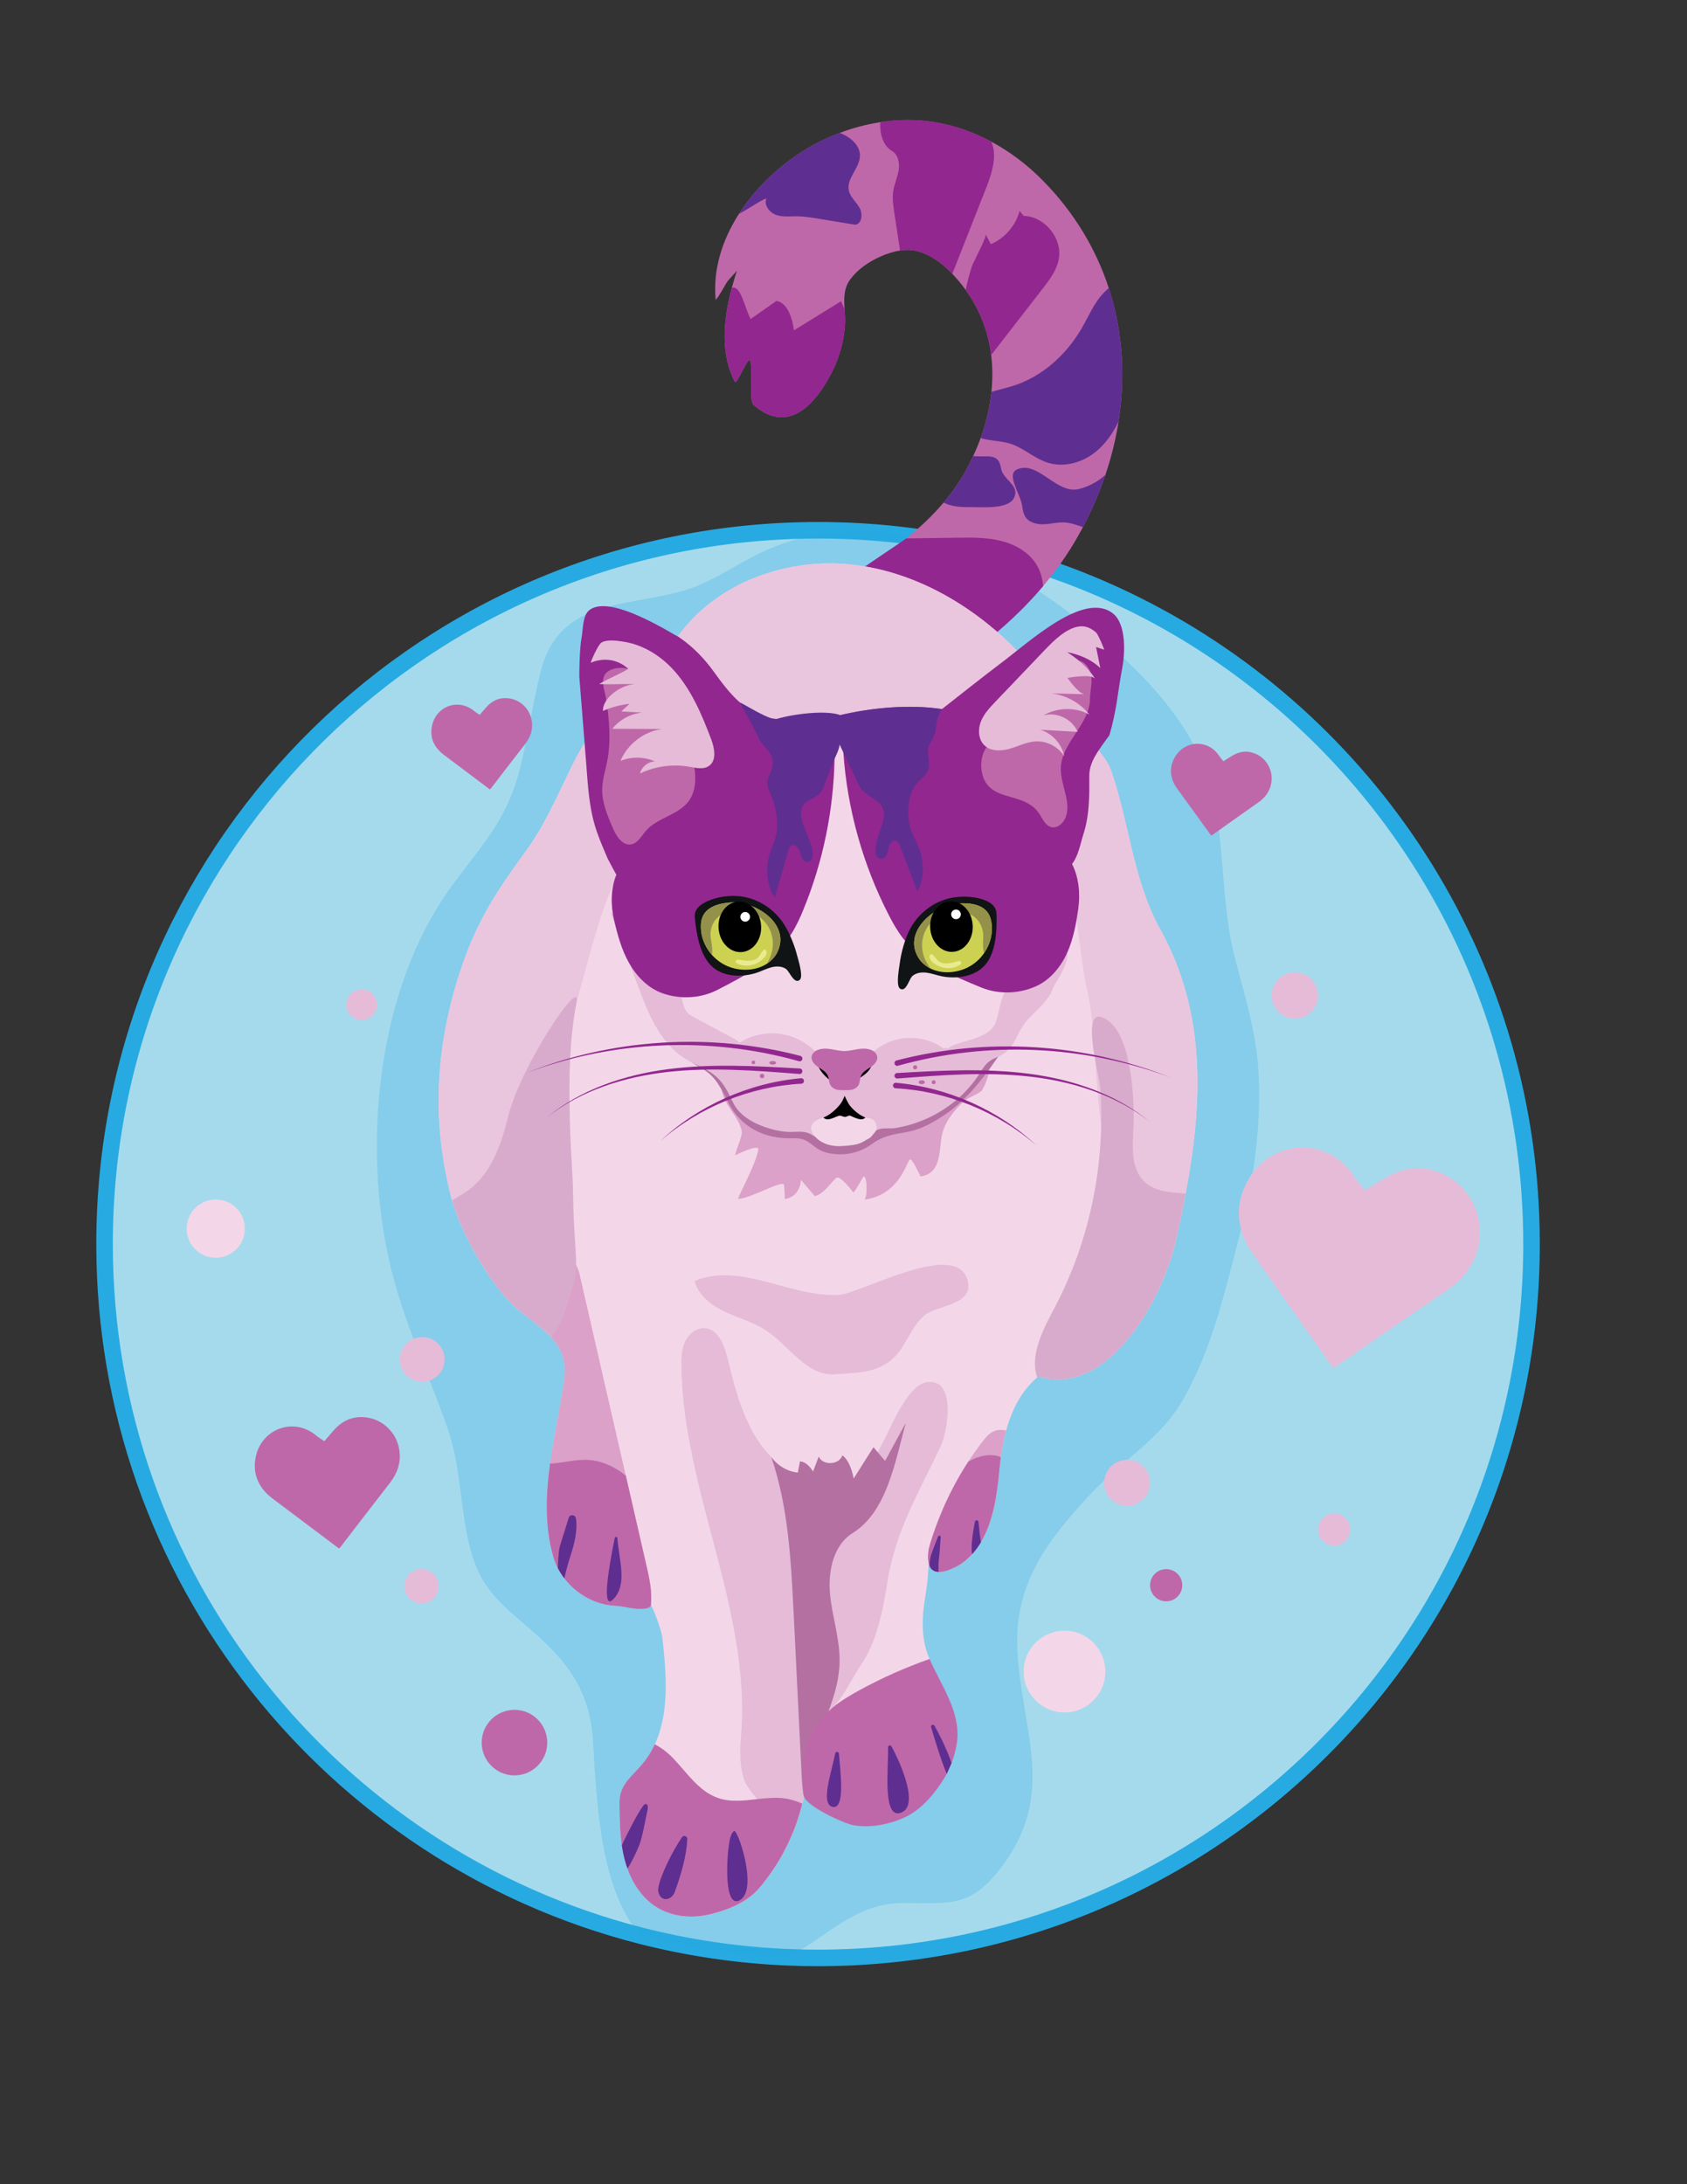 <?xml version='1.0' encoding='utf-8'?>
<svg xmlns="http://www.w3.org/2000/svg" version="1.1" id="Layer_1" x="0px" y="0px" viewBox="0 0 612 792" style="enable-background:new 0 0 612 792;"><rect x="0" y="0" width="612" height="792" fill="#333333" stroke="none"/> <style type="text/css"> .st0{fill:#A5DAED;stroke:#27AAE1;stroke-width:6;stroke-miterlimit:10;} .st1{opacity:0.25;fill:#27AAE1;} .st2{fill:#BF68A9;} .st3{fill:#92278F;} .st4{fill:#F3D7E8;} .st5{fill:#EAC5DE;} .st6{fill:#E5BBD8;} .st7{fill:#DBA1C9;} .st8{fill:none;} .st9{fill:#D8ABCC;} .st10{fill:#B370A1;} .st11{fill:#101415;} .st12{fill:#CDD152;} .st13{fill:#94914B;} .st14{fill:#FFFFFF;} .st15{fill:#EAEA8F;} .st16{fill:#5F2E91;} </style> <path class="st0" d="M555.6,451.11c0,142.95-115.88,258.84-258.83,258.84c-3.68,0-7.33-0.07-10.97-0.23 c-18.37-0.77-36.25-3.45-53.44-7.85C120.57,673.25,37.93,571.83,37.93,451.11c0-140.59,112.09-255,251.78-258.73 c2.34-0.07,4.69-0.1,7.05-0.1c17.13,0,33.87,1.66,50.07,4.84c14.02,2.75,27.63,6.62,40.74,11.54c9.97,3.74,19.64,8.07,28.99,12.96 C499.2,264.83,555.6,351.39,555.6,451.11z"/> <path class="st1" d="M448.12,347.87c-5.29-20.11-3.53-40.49-8.4-60.58c-6.56-27.08-30.06-48.39-51.41-64.8 c-32.19-24.73-74.95-40.67-113.79-21.36c-8.67,4.31-16.69,10.12-25.97,12.87c-21.46,6.36-45.84,2.79-52.52,29.92 c-2.71,11.01-4.31,21.77-6.92,32.83c-4.83,20.45-13.53,28.51-25.4,44.78c-27.11,37.15-32.48,94.29-21.98,137.94 c4.87,20.24,13.89,39.01,20.69,58.59c4.91,14.14,4.41,29.37,8.23,43.74c3.84,14.46,11.05,19.73,22.07,29.28 c12.96,11.22,21.25,21.74,22.38,40.1c1.47,23.98,2.75,53.97,17.25,70.67c17.19,4.4,35.07,7.08,53.44,7.85 c13.83-6.99,24.25-19.71,41.96-19.67c17.54,0.03,24.89,1.88,36.68-14.57c18.75-26.13,5.98-48.85,4.63-77.43 c-1.12-23.77,10.95-39.55,26.63-56.38c11.56-12.4,25.58-19.81,34.04-35.09c10.31-18.61,14.84-38.97,20.15-59.38 c4.99-19.2,7.97-40.29,6.56-60.18C455.5,373.64,451.53,360.81,448.12,347.87z"/> <g> <path class="st2" d="M405.8,152.75L405.8,152.75c-1.02,6.53-2.62,13.03-4.79,19.46c-2.16,6.41-4.89,12.74-8.16,18.94 c-0.55,1.03-1.1,2.06-1.68,3.08c-3.75,6.66-8.07,12.75-12.76,18.3c-8.72,10.34-18.7,18.85-28.56,25.87 c-9.38,6.69-18.66,12.02-26.63,16.29c-3.22,1.73-6.66,2.63-10.09,2.77c-8.77,0.38-17.39-4.17-21.81-12.42 c-6.14-11.48-1.82-25.76,9.65-31.9c2.8-1.5,5.48-3,8.04-4.5c7.57-4.43,14.15-8.89,19.82-13.44c5.24-4.21,9.71-8.5,13.46-12.94 c3.06-3.6,5.63-7.3,7.79-11.13c1.06-1.9,2.05-3.81,2.95-5.73c1.02-2.17,1.92-4.35,2.71-6.53c2.03-5.58,3.35-11.2,3.92-16.74 c0.36-3.4,0.43-6.77,0.22-10.09c-0.07-1.1-0.18-2.2-0.31-3.29c-1.08-8.67-4.17-16.57-9.23-23.59c-1.46-2.03-3.08-3.99-4.87-5.86 c-0.21-0.22-0.42-0.44-0.64-0.67c-4.48-4.57-9.61-7.45-14.06-7.92c-1.31-0.13-2.74-0.09-4.26,0.15c-2.37,0.36-4.94,1.16-7.54,2.36 c-4,1.84-7.84,4.49-10.5,8.06c-2.48,3.34-2.32,7.13-2.07,10.97c0.11,1.73,0.24,3.47,0.15,5.18c-0.32,5.94-1.91,11.8-4.56,17.12 c-6.09,12.18-16.09,23.19-28.65,12.25c-1.8-1.58,0.04-14.25-1.35-16.19c-0.69-0.96-4.79,8.93-5.35,7.88 c-5.49-10.21-4.15-22.96-1.14-34.17c0.57-2.16,1.21-4.27,1.88-6.28c-0.14,0.42-2.94,3.2-3.39,3.88c-1.52,2.26-2.59,4.74-4.36,6.85 c-1.06-11.03,2.39-21.77,8.4-31.17c7.63-11.94,19.38-21.7,31.22-27.17c1.78-0.82,3.56-1.57,5.36-2.24 c4.89-1.84,9.84-3.14,14.77-3.89c5.51-0.85,10.97-1,16.29-0.45c8.18,0.86,16.3,3.43,23.95,7.53c6.77,3.62,13.15,8.42,18.87,14.26 c11.03,11.25,19.05,24.4,23.74,38.81v0.01c2.56,7.84,4.14,16.06,4.69,24.55C407.42,136.87,407.04,144.82,405.8,152.75z"/> </g> <path class="st3" d="M378.41,212.53c-8.72,10.34-18.7,18.85-28.56,25.87c-6.66,0.61-13.42-0.01-20.1-0.73 c-5-0.54-10.23-1.21-14.33-4.11c-5.76-4.07-7.99-11.79-7.34-18.8c0.16-1.73,0.44-3.88,0.94-6.11l19.82-13.44 c0.37,0.01,0.73,0.01,1.08,0.01c5.81-0.07,11.62-0.15,17.43-0.24c5.07-0.07,10.2-0.13,15.14,1c4.95,1.12,9.77,3.57,12.78,7.65 C377.19,206.21,378.2,209.32,378.41,212.53z"/> <path class="st4" d="M430.12,432.83c-1.12,5.98-2.41,11.98-3.78,18c-0.18,0.77-0.38,1.58-0.61,2.4 c-5.4,19.88-24.38,53.45-49.12,45.91c-0.12,0.1-0.23,0.2-0.34,0.31c-5.82,5.02-9.23,11.84-11.26,19.25c-1.27,4.63-2,9.49-2.44,14.29 c-0.83,8.97-2.24,18.72-6.71,26.22c-0.92,1.55-1.97,3-3.19,4.34c-1.17,1.31-2.51,2.5-4.01,3.55c-3.37,2.35-8.13-7.39-11.07-4.54 c-0.57,0.55-0.5,2.15-0.57,2.87c-0.18,1.8-0.26,3.62-0.36,5.42c-0.3,5.24-1.61,10.37-1.88,15.59c-0.26,5.15,0.33,10.36,2.44,15.11 c0.03,0.07-0.23,0.32-0.2,0.4c-0.46,0.38-0.44,0.8-0.44,1.58c0.01,2.55,0.4,4.87,2.03,6.9c0.71,0.88,2.11,0.85,3,0.26 c0.01,0.03,0.03,0.06,0.04,0.09c3.49,7.32,6.42,14.83,4.9,22.59c-0.38,1.9-0.93,3.8-1.64,5.69c-0.49,1.33-1.07,2.63-1.72,3.9 c-4.09,8.04-10.99,14.99-19.16,17.36c-10.74,3.12-23.03,0.01-31.08-7.73c-0.3-0.28-0.57-0.56-0.84-0.84 c-0.15-0.15-0.3-0.31-0.44-0.46c-0.11,0.58-0.24,1.16-0.38,1.74l0.01,0.05c-0.08,0.31-0.16,0.63-0.24,0.94 c-0.05,0.2-0.1,0.4-0.15,0.61c-0.53,2.08-1.14,4.12-1.84,6.15c-0.01,0.03-0.02,0.05-0.03,0.07c-0.48,1.37-0.99,2.72-1.55,4.05 c-2.93,7.07-6.94,13.69-11.87,19.55c-4.4,5.22-11.24,8.02-17.87,9.66c-6.62,1.64-13.97,0.99-19.73-2.67 c-4.96-3.16-8.37-8.29-10.37-13.86c-0.36-1.01-0.68-2.03-0.96-3.04c-0.47-1.79-0.83-3.61-1.1-5.44c-0.73-5.02-0.79-10.16-0.84-15.26 c-0.05-6.34,3.7-9.01,7.52-13.32c0.76-0.85,1.51-1.77,2.24-2.79c1.2-1.67,2.2-3.42,3.05-5.24c5.35-11.53,4.17-25.63,2.73-38.58 c-0.36-3.19-3.68-11.53-4.15-11.82c-3.47-2.18-8.66,0.39-12.95,0.18c-7.2-0.36-14.03-4.22-18.41-9.92c-0.92-1.18-1.72-2.44-2.4-3.76 c-0.66-1.29-1.21-2.65-1.62-4.05c-5.98-20.62,0.79-42.78,3.92-64.03c1.04-7.02-1.14-11.67-4.65-15.48c-0.05-0.07-0.11-0.14-0.18-0.2 c-3.87-4.14-9.27-7.33-13.72-11.58c-2.73-2.61-5.51-6.02-8.18-9.85c-6.08-8.73-11.49-19.64-13.94-28.09 c-0.13-0.48-0.26-0.95-0.38-1.41c-7.37-28.56-5.51-56.69,4.44-85c5.43-15.44,12.58-26.52,22.29-39.69 c7.14-9.68,11.66-20.28,16.89-31c4.88-10.02,11.22-19.17,18.01-27.97c1.46-1.89-0.42-4.3-2.18-4c-0.92-8.04-5.24-14.71-9.99-21.13 c0.44-0.65,0.95-1.23,1.58-1.71c2.41-1.82,5.76-1.65,8.72-1.12c7.39,1.33,15.79,5,21.78,9.51c0.24-0.35,0.48-0.69,0.74-1.04 c13.53-18.84,38.14-28.17,61.3-26.18c23.59,2.02,45.43,14.58,61.93,31.56c0.35,0.05,0.69,0.07,1.04,0.08 c5.8,0.08,11.7-6.03,16.3-9.65c1.77-1.39,3.89-2.66,6.09-3.49c3.84-1.47,7.92-1.64,10.73,1.14c3.53,3.49,2.62,9.28,1.7,14.16 c-0.2,1.06-0.39,2.12-0.57,3.18c-0.96,5.83-1.57,11.71-1.81,17.62c-1.39,1.64-2.67,3.38-3.57,5.29c-0.2,0.11-0.38,0.24-0.55,0.38 c-0.2-0.26-0.4-0.53-0.6-0.78c-1.84-2.38-5.82,0.15-3.96,2.55c3.29,4.25,7.52,8.09,9.26,13.15c6.54,19.04,7.94,39.69,17.72,57.28 C437.62,367.08,436.38,399.57,430.12,432.83z"/> <path class="st5" d="M430.12,432.83c-1.12,5.98-2.41,11.98-3.78,18c-0.18,0.77-0.38,1.58-0.61,2.4c-1.04-0.4-2.09-0.87-3.14-1.39 c-29.7-14.88-22.05-66.45-28.25-93.1c-4.92-21.15-4.51-77.25-35.79-88.5c-44.61-16.02-75.96-11.53-114.53,21.07 c-22.43,18.96-26.45,42.34-34.86,72.1c-8.33,29.49,1.32,80.17-26.95,97.58c-1.46,0.9-2.88,1.69-4.27,2.38 c-6.08-8.73-11.49-19.64-13.94-28.09c-0.13-0.48-0.26-0.95-0.38-1.41c-7.37-28.56-5.51-56.69,4.44-85 c5.43-15.44,12.58-26.52,22.29-39.69c7.14-9.68,11.66-20.28,16.89-31c4.88-10.02,11.22-19.17,18.01-27.97c1.46-1.89-0.42-4.3-2.18-4 c-0.92-8.04-5.24-14.71-9.99-21.13c0.44-0.65,0.95-1.23,1.58-1.71c2.41-1.82,5.76-1.65,8.72-1.12c7.39,1.33,15.79,5,21.78,9.51 c0.24-0.35,0.48-0.69,0.74-1.04c13.53-18.84,38.14-28.17,61.3-26.18c23.59,2.02,45.43,14.58,61.93,31.56 c0.35,0.05,0.69,0.07,1.04,0.08c5.8,0.08,11.7-6.03,16.3-9.65c1.77-1.39,3.89-2.66,6.09-3.49c4.11,6.03,7.9,12.34,11.86,18.49 c-0.96,5.83-1.57,11.71-1.81,17.62c-1.39,1.64-2.67,3.38-3.57,5.29c-0.2,0.11-0.38,0.24-0.55,0.38c-0.2-0.26-0.4-0.53-0.6-0.78 c-1.84-2.38-5.82,0.15-3.96,2.55c3.29,4.25,7.52,8.09,9.26,13.15c6.54,19.04,7.94,39.69,17.72,57.28 C437.62,367.08,436.38,399.57,430.12,432.83z"/> <path class="st6" d="M319.55,394c-3.97,2.27-7.84,5.31-12.41,5.43c-4.75,0.13-8.9-2.93-13.27-4.79c-5.37-2.28-11.47-2.8-17.15-1.43 c-3.05,0.73-6.25,2.26-7.43,5.17c-1.1,2.7-0.12,5.78,1.19,8.38c4.05,8.02,11.29,14.22,19.55,17.76c8.26,3.53,16.22-5.09,25.16-5.96 c8.75-0.85,7.26-1.86,13.52-8.04c5.13-5.07,22.28-9.37,16.61-15.94C339.26,387.56,326.37,390.1,319.55,394z"/> <path class="st7" d="M359.42,376.5c-0.04-0.38-0.1-0.74-0.15-1.1c-3.05,3.6-7.69,5.68-12.08,7.17c-0.09,0.03-0.17,0.04-0.25,0.06 c-0.37,0.88-0.81,1.72-1.33,2.51c-2.97,4.49-7.98,7.34-13.2,8.66c-5.23,1.32-10.69,1.26-16.07,0.92c-3.78-0.23-7.33-1.81-10.96-0.72 c-3.05,0.92-5.89,2.4-8.67,3.97c-0.36-1.84-2.84-2.17-4.74-2.15c-6.55,0.08-13.46-1.06-18.57-5.17c-0.29-0.24-0.58-0.49-0.86-0.75 c-4.27-0.01-8.1-0.7-11.59-2.21c0.51,3.2,0.33,6.56,1.41,9.63c1.6,4.57,5.58,7.87,6.7,12.66c0.44,1.88-2.18,7.04-2.36,8.93 c0,0,8.88-4.43,8.41-2.01c-1.12,5.86-7.65,17.34-7.34,17.83c4.59-0.15,16.4-7.14,16.64-5.08c0.2,1.71,0.26,3.41,0.3,5.12 c5.89-0.95,5.83-6.97,5.83-6.97l5.04,5.92c3.49-0.89,5.79-4.97,7.83-6.62c1.4-1.13,6.05,5.28,6.26,5.32 c1.21-1.65,2.21-3.46,3.24-5.28c1.5-2.64,1.99,6.09,0.77,7.82c12.23-1.58,15.15-13.12,16.27-14.43c0.88-1.04,3.76,5.8,4.06,6.05 c7.21-1.03,6.65-8.6,7.54-14.13c0.54-3.33,2.01-6.06,4.06-8.73c1.4-1.83,3.02-3.48,4.82-4.92c1.24-0.99,5.19-2.39,5.88-3.56 C359.33,390.1,360.13,382.65,359.42,376.5z M288.22,407.01c-3.27,0.13-6.72-0.56-9.91-1.24c-3-0.64-6.47-1.35-8.86-3.4 c-2.3-1.98,1.04-5.3,3.33-3.33c1.81,1.55,5.36,1.91,7.59,2.35c2.56,0.51,5.23,1.01,7.85,0.9 C291.26,402.17,291.24,406.88,288.22,407.01z M333.28,403.39c-5.8,2.75-11.92,3.77-18.3,2.95c-2.97-0.38-3-5.1,0-4.71 c5.52,0.71,10.86,0.09,15.92-2.31C333.63,398.03,336.02,402.1,333.28,403.39z"/> <path class="st7" d="M365,518.71c-0.86,3.15-1.47,6.4-1.91,9.67c-0.22,1.54-0.38,3.09-0.53,4.62c-0.83,8.97-2.23,18.72-6.71,26.22 c-0.92,1.55-1.97,3-3.19,4.34c-1.74,1.9-3.78,3.56-6.11,4.69c-1.95,0.95-4.67,2.1-6.93,1.6c-1-3.07-2.2-8.75-2.02-10.56 c0-0.01,0-0.01,0-0.01c0.01-0.12,0.03-0.22,0.05-0.31c2.65-8.53,6.27-16.75,10.81-24.44c0.46-0.77,0.92-1.53,1.39-2.29 c0.17-0.28,0.34-0.57,0.53-0.84c0.3-0.48,0.6-0.95,0.91-1.42c1.58-2.44,3.27-4.82,5.04-7.14c1.29-1.69,2.75-3.43,4.77-4.08 C362.36,518.36,363.68,518.43,365,518.71z"/> <path class="st2" d="M363.08,528.38c-0.22,1.54-0.38,3.09-0.53,4.62c-0.83,8.97-2.23,18.72-6.71,26.22c-0.92,1.55-1.97,3-3.19,4.34 c-1.74,1.9-3.78,3.56-6.11,4.69c-1.7,0.83-4,1.82-6.07,1.72c-0.3-0.01-0.59-0.05-0.87-0.11c-0.07-0.01-0.15-0.03-0.23-0.05 c-1.06-0.29-1.74-1.02-2.16-1.98c-0.96-2.19-0.53-5.55,0.01-7.34c0.11-0.4,0.24-0.79,0.36-1.18c0-0.01,0-0.01,0-0.01 c1.09-3.51,2.36-6.95,3.76-10.36c2.03-4.95,4.41-9.77,7.11-14.39c0.46-0.77,0.92-1.53,1.39-2.29c0.17-0.28,0.34-0.57,0.53-0.84 c0.3-0.48,0.6-0.95,0.91-1.42c0.03-0.03,0.07-0.05,0.11-0.07c3.14-1.88,8.01-3.16,11.55-1.6C363,528.33,363.04,528.35,363.08,528.38 z"/> <path class="st7" d="M236.12,582.09c-0.07,0.63-1.12,1.05-1.72,1.14c-3.31-1.29-7.5-0.77-11.23-0.96 c-7.2-0.36-14.03-4.22-18.41-9.92c-0.92-1.18-1.72-2.44-2.4-3.76c-0.66-1.29-1.2-2.65-1.62-4.05c-3.18-10.98-2.75-22.4-1.18-33.88 c1.38-10.08,3.64-20.21,5.1-30.15c1.04-7.02-1.14-11.67-4.65-15.48c0.02-0.17,0.03-0.33,0.05-0.49c0.77-8.33,1.15-16.66,2.13-23.74 c0.24-1.73,0.67-3.73,2.26-4.46c1.12-0.52,2.16-0.21,3.05,0.54c1.33,1.13,2.32,3.26,2.74,5.08c5.59,24.38,11.2,48.76,16.79,73.14 c2.45,10.66,4.89,21.32,7.34,31.98C235.52,571.99,236.66,577.04,236.12,582.09z"/> <path class="st2" d="M236.12,582.09c-0.07,0.63-1.12,1.05-1.72,1.14c-4.42,0.64-6.93-0.75-11.23-0.96 c-7.2-0.36-14.03-4.22-18.41-9.92c-0.92-1.18-1.72-2.44-2.4-3.76c-0.66-1.29-1.2-2.65-1.62-4.05c-3.18-10.98-2.75-22.4-1.18-33.88 c0.69-0.01,1.38-0.03,2.06-0.11c5.88-0.67,10.83-2.19,16.74-0.26c3.17,1.04,6.09,2.69,8.67,4.79c2.45,10.66,4.89,21.32,7.34,31.98 C235.52,571.99,236.66,577.04,236.12,582.09z"/> <path class="st8" d="M277.07,521.29c1.02,2.33,1.93,4.69,2.75,7.09C278.26,526.32,277.25,523.87,277.07,521.29z"/> <path class="st9" d="M430.12,432.83c-1.12,5.98-2.41,11.98-3.79,18.01c-4.44,19.42-23.95,56.16-49.73,48.31 c-0.12,0.1-0.23,0.19-0.34,0.3c-2.82-8.17,2.18-17.42,6.36-25.36c12.75-24.19,18.38-51.97,16.57-79.23 c-0.34-5.09-8.34-32.97,2.9-24.69c8.41,6.19,9.5,28.61,9.12,37.85c-0.3,7.17-1.25,15.47,3.93,20.43 C419.01,432.17,424.59,432.33,430.12,432.83z"/> <path class="st9" d="M209.16,363.42c-2.91,15.26-2.8,31.01-2.32,46.47c0.24,7.78,0.95,15.53,1.06,23.31 c0.08,5.61,0.34,11.22,0.7,16.82c0.33,5.13,0.79,10.22-0.44,15.28c-0.77,3.18-1.85,6.27-2.83,9.38c-1.11,3.52-2.91,6.93-5.26,9.84 c-0.08,0.1-0.15,0.2-0.23,0.29c-3.87-4.14-9.27-7.33-13.72-11.58c-8.94-8.54-18.6-25.79-22.11-37.94c1.95-1.26,4.02-2.36,5.9-3.73 c8.4-6.11,12-16.75,14.48-26.84C188.85,386.57,211.07,353.42,209.16,363.42z"/> <path class="st6" d="M291.66,646.57c10.82-25.94-6.93-57.6-1.46-85.17c1.31-6.57,3.88-12.97,3.85-19.66 c-0.01-1.96-0.67-3.8-1.77-5.46c-0.46,0.25-1.03,0.33-1.69,0.13c-2.42-0.76-4.74-1.74-6.79-3.24c-1.47-1.07-2.17-2.64-3.28-4.02 c-1.05-1.31-2.31-2.45-3.37-3.79c-2.36-2.98-4.27-6.29-5.88-9.72c-3.23-6.91-5.2-14.33-6.98-21.73c-1.26-5.26-3.29-11.99-8.69-12.3 c-3.04-0.18-5.8,2.12-7.08,4.89c-1.28,2.77-1.37,5.92-1.33,8.97c0.63,45.22,25.2,88.28,21.67,133.36c-0.43,5.49-0.7,11.75,1.24,16.9 c1.37,3.64,10.37,14.01,17.36,19.17c0.56-1.33,1.07-2.69,1.55-4.05c0.01-0.03,0.02-0.05,0.03-0.07c0.7-2.03,1.31-4.07,1.84-6.15 c0.05-0.21,0.11-0.41,0.15-0.61c0.08-0.3,0.16-0.63,0.24-0.94l-0.01-0.05c0.13-0.58,0.26-1.16,0.38-1.74 C291.8,651.43,291.24,647.56,291.66,646.57z"/> <path class="st6" d="M322,573.23c-1.78,11.03-3.8,22.14-10.21,31.29c-1.74,2.49-9.07,17.03-11.81,15.15 c-1.81-1.24,0.75-16.43,0.27-18.57c-6.76-30.2,7.77-54.4,20.59-79.14c2.58-4.98,8.61-19.93,15.45-20.82 c10.88-1.42,7.43,18.02,5,23.21C333.54,540.84,324.97,554.79,322,573.23z"/> <path class="st10" d="M356.89,383.94c-1.96,1.95-3.47,4.31-5.08,6.56c-5.04,7.04-11.04,11.84-19.41,14.24 c-5.37,1.53-11.05,1.5-16.53,2.6c-10.77,2.17-21.91,1.13-32.8-0.32c-4.7-0.62-9.69-1.45-13.2-4.64c-2.93-2.66-4.35-6.54-6.27-9.99 c-3.81-6.82-9.97-12.3-17.18-15.3c-0.35,5.55,3.82,7.81,8.03,10.22c5.36,3.07,7.08,7.32,9.81,12.61 c4.58,8.85,13.06,13.02,22.69,12.81c1.44-0.03,2.91-0.04,4.29,0.39c2.33,0.74,3.87,2.6,5.94,3.76c1.83,1.02,3.97,1.46,6.06,1.62 c4.69,0.37,9.31-0.93,13.09-3.7c3.93-2.88,7.65-3.47,12.39-4.28c5.25-0.89,9.75-3.43,14.13-6.38c8.91-5.99,15.2-15.06,21.29-23.91 C361.37,380.43,358.86,381.98,356.89,383.94z"/> <path class="st6" d="M267.68,378.49c4.38-2.98,9.86-4.3,15.12-3.64s10.24,3.3,13.75,7.27c1.89,2.14,5.77,1.26,8.57,1.85 c2.23,0.46,4.57,0.81,6.77,0.2c2.78-0.77,4.9-2.94,7.29-4.55c6.77-4.55,16.39-4.36,22.97,0.47c2.45-0.44,4.49,1.17,5.66,3.37 c1.17,2.2,1.1,4.9,0.25,7.24c-0.85,2.34-2.4,4.35-4.12,6.16c-2.76,2.9-6.05,5.39-9.84,6.66c-6.52,2.19-13.71,0.6-20.49,1.76 c-2.95,0.5-5.8,1.53-8.77,1.99c-5.33,0.83-10.75-0.18-16.04-1.19c-5.59-1.07-11.25-2.15-16.42-4.54c-2.96,0.3-5.71-1.68-7.38-4.14 c-1.67-2.46-2.25-5.51-2.31-8.48c-0.04-1.93,0.13-3.89,0.86-5.68C264.26,381.45,266.09,379.57,267.68,378.49z"/> <path class="st6" d="M379.79,349.12c-1.63-0.33-3.23,0.54-4.66,1.39c-4.17,2.45-8.56,5.13-10.75,9.45 c-1.74,3.42-1.85,7.46-3.3,11.02c-2.68,6.58-15.35,6.41-17.29,9.46c-1.86,2.92,2.34,6.51,1.64,9.92c-0.4,1.9-1.15,3.72-2.22,5.33 c-2.97,4.49-7.98,7.34-13.2,8.66c-5.23,1.32-10.69,1.26-16.07,0.92c-2.04-0.13-4.05-1.58-5.99-1.73c-1.65-0.13-3.23,1.03-4.98,1.01 c-5.2-0.08-11.51,1.79-13.41,1.81c-6.55,0.08-13.46-1.06-18.57-5.17c-5.1-4.11-7.68-11.85-4.37-17.51c0.3-0.52,0.65-1.07,0.97-1.63 c0.78-1.37,1.34-2.81,0.52-4.04c-0.4-0.6-1.06-0.96-1.69-1.3c-5.21-2.8-10.42-5.59-15.62-8.39c-3.66-1.96-3.71-7.97-3.5-12.11 c0.2-4.15,0.83-8.63-1.37-12.16c-1.77-2.85-5-4.39-8.05-5.79c-2.48-1.13-4.96-2.27-7.45-3.4c-2.89-1.32-7.07-1.77-9.01-4.31 c3.32,8.95,6.65,17.9,9.97,26.85c3.73,10.06,8.04,20.84,17.17,26.49c2.37,1.46,5.01,2.53,7.45,3.88c1.41,0.77,2.76,1.65,3.95,2.73 c2.72,2.49,4.37,5.91,5.95,9.24c2.47,5.21,8.42,8.13,13.7,9.61c2.62,0.74,5.34,1.19,8.06,1.09c1.57-0.06,3.14-0.2,4.69,0.16 c2.05,0.48,3.85,2.17,5.9,2.9c2.42,0.85,4.99,1.25,7.55,1.16c2.5-0.1,4.98-0.67,7.28-1.66c2.1-0.9,3.93-3.09,6.06-3.61 c1.78-0.43,3.67-0.06,5.47-0.33c4.06-0.63,8.03-1.83,11.77-3.53c7.31-3.32,13.77-8.58,18.31-15.23c1.42-2.08,2.62-4.62,4.88-5.91 c1.14-0.65,2.38-1.1,3.54-1.71c4.36-2.29,5.51-6.89,8-10.74c2.85-4.39,8.82-8.01,10.69-13.19c0.98-2.71,5.44-7.68,5.44-13.22 C385.26,346.43,382.26,349.63,379.79,349.12z"/> <path class="st3" d="M407.13,242.19c-1.75,9.25-1.98,15.22-4.63,24.26c-0.12,0.42-0.49,0.73-0.74,1.09 c-2.92,4.14-6.62,8.59-6.59,13.67c0.05,7.12,0.08,14.38-2.1,21.16c-1.18,3.65-1.82,7.88-4.16,10.93c2.47,4.79,3.02,10.77,2.27,16.11 c-0.78,5.53-1.78,11.09-4.09,16.17s-6.08,9.69-11.17,12c-6.16,2.8-13.58,3.08-19.85,0.53c-10.5-4.28-21.49-8.92-28.47-17.87 c-2.06-2.64-3.7-5.58-5.24-8.57c-9.37-18.21-14.99-38.36-16.41-58.8c-0.11-1.5-0.18-3.01-0.24-4.52c-0.05-1.4-0.29-2.39-0.28-3.28 c-0.94-0.05-1.87-0.02-2.81,0.09l0,0.05c0.16,3.32,0.2,6.64,0.13,9.97c-0.36,18.67-4.18,37.28-11.26,54.56 c-1.27,3.1-2.65,6.17-4.48,8.98c-6.18,9.51-16.73,15.09-26.83,20.26c-6.03,3.09-13.44,3.44-19.82,1.19 c-5.26-1.86-9.42-6.12-12.16-10.99c-2.74-4.86-4.22-10.32-5.47-15.76c-1.2-5.26-1.18-11.27,0.87-16.25 c-0.03,0.06-2.99-5.46-3.19-5.92c-1.32-3.14-2.69-6.25-3.82-9.47c-2.95-8.4-3.29-16.81-3.98-25.58 c-0.81-10.24-1.62-20.49-2.44-30.73c-0.05-0.72,0.04-10.18,0.82-14.33c0.54-2.87,0.36-7.61,2.49-9.61 c7.44-7.02,32.15,9.56,32.41,9.21c0.49,0.35,0.99,0.7,1.48,1.05c4.42,3.16,8.26,7.2,11.45,11.6c2.92,4.02,5.87,8.07,9.61,11.34 c1.93,1.68,4.09,3.15,6.42,4.22c2.19,1,4.52,1.64,6.93,1.74c5.04,0.23,17.9-3.38,22.96-1.36c11.58-2.72,25.23-3.99,36.96-2.19 c0.08-0.12,17.51-13.78,21.28-16.58c10.17-7.54,30.14-26.37,40.71-18.16C408.78,226.34,408.05,237.31,407.13,242.19z"/> <path class="st11" d="M326.27,358.26c-1.18-1.52-0.11-7.12,0.09-8.64c0.47-3.62,1.4-7.18,2.76-10.57 c2.81-6.95,9.01-12.24,16.43-13.56c3.96-0.7,8.98-0.43,12.63,1.34c1.78,0.87,3.24,2.23,3.31,4.32c0.2,5.77-0.05,13.82-3.91,18.51 c-3.69,4.48-10.51,5.41-15.89,4.35c-1.84-0.36-3.61-1.05-5.46-1.3c-1.85-0.26-3.91-0.01-5.29,1.25c-1.14,1.04-2.23,5.95-4.41,4.54 C326.43,358.43,326.35,358.35,326.27,358.26z"/> <path class="st12" d="M357.01,345.59c-1.33,1.94-3.09,3.58-5.16,4.78c-4.21,2.43-9.88,2.99-14.28,0.83 c-1.21-0.6-2.32-1.41-3.28-2.44c-0.33-0.36-0.64-0.75-0.91-1.15c-6.33-9.67,5.72-19.83,15.2-20.08c5.03-0.13,9.99,1.08,11,6.42 C360.37,338.06,359.32,342.25,357.01,345.59z"/> <path class="st13" d="M357.01,345.59c-0.11-0.33-0.2-0.73-0.27-1.19c-0.25-1.62-0.06-3.27-0.05-4.91c0.01-4.06-2.29-7.36-6.26-8.53 c-6.19-1.82-13.17,1.76-15.28,7.83c-1.01,2.89-0.83,6.1,0.35,8.91c0.33,0.77,1.11,2.2,2.07,3.5c-1.21-0.6-2.32-1.41-3.28-2.44 c-0.33-0.36-0.64-0.75-0.91-1.15c-6.33-9.67,5.72-19.83,15.2-20.08c5.03-0.13,9.99,1.08,11,6.42 C360.37,338.06,359.32,342.25,357.01,345.59z"/> <ellipse transform="matrix(0.999 -0.043 0.043 0.999 -14.193 15.231)" cx="345.25" cy="335.94" rx="7.73" ry="9.17"/> <circle class="st14" cx="346.81" cy="331.55" r="1.75"/> <path class="st15" d="M341.34,350.63c2.19,0.75,4.69,0.51,6.7-0.65c0.42-0.24,0.87-0.69,0.68-1.13c-0.2-0.45-0.83-0.41-1.31-0.29 c-1.17,0.3-2.33,0.67-3.53,0.77c-1.2,0.1-2.48-0.09-3.44-0.82c-0.77-0.58-2.8-4.09-3.22-1.74 C336.91,348.54,340.04,350.19,341.34,350.63z"/> <path class="st11" d="M290.33,355.06c0.99-1.65-0.77-7.08-1.15-8.56c-0.91-3.54-2.26-6.96-4.04-10.15 c-3.63-6.55-10.44-11.05-17.96-11.45c-4.02-0.21-8.96,0.67-12.37,2.87c-1.66,1.08-2.94,2.61-2.76,4.69 c0.51,5.75,1.74,13.71,6.15,17.9c4.21,3.99,11.09,4.08,16.3,2.37c1.78-0.58,3.45-1.48,5.26-1.96c1.81-0.48,3.88-0.49,5.4,0.59 c1.25,0.89,2.94,5.63,4.93,3.97C290.19,355.25,290.26,355.16,290.33,355.06z"/> <path class="st12" d="M258.27,346.25c1.56,1.76,3.5,3.18,5.7,4.11c4.48,1.89,10.18,1.76,14.28-0.93c1.12-0.74,2.13-1.68,2.96-2.82 c0.29-0.4,0.54-0.82,0.76-1.26c5.1-10.37-8.1-18.98-17.55-18.07c-5.01,0.49-9.78,2.3-10.13,7.72 C254.02,339.18,255.57,343.21,258.27,346.25z"/> <path class="st13" d="M258.27,346.25c0.07-0.34,0.11-0.74,0.13-1.21c0.05-1.64-0.34-3.26-0.55-4.88c-0.51-4.03,1.37-7.59,5.17-9.23 c5.92-2.56,13.29,0.13,16.12,5.9c1.35,2.74,1.57,5.95,0.74,8.88c-0.23,0.8-0.84,2.32-1.63,3.72c1.12-0.74,2.13-1.68,2.96-2.82 c0.29-0.4,0.54-0.82,0.76-1.26c5.1-10.37-8.1-18.98-17.55-18.07c-5.01,0.49-9.78,2.3-10.13,7.72 C254.02,339.18,255.57,343.21,258.27,346.25z"/> <ellipse transform="matrix(0.997 -0.079 0.079 0.997 -25.808 22.36)" cx="268.46" cy="335.94" rx="7.73" ry="9.17"/> <circle class="st14" cx="270.34" cy="332.45" r="1.75"/> <path class="st15" d="M274.44,349.34c-2.08,1.01-4.6,1.08-6.73,0.18c-0.45-0.19-0.95-0.58-0.81-1.04c0.14-0.47,0.78-0.51,1.26-0.45 c1.2,0.15,2.39,0.38,3.6,0.34s2.45-0.39,3.32-1.23c0.69-0.67,2.28-4.4,2.98-2.12C278.58,346.72,275.67,348.74,274.44,349.34z"/> <path d="M303.8,393.46c2.45,0.58,4.91-0.59,6.95-1.86c2.45-1.53,5.3-3.18,5.67-6.37c0.08-0.71-5.32-3.83-5.97-4.17 c-0.65-0.34,3.45,4.71,2.71,4.64c-2.86-0.28-5.71-0.55-8.57-0.83c-1.77-0.17-5.5-1.81-6.99-0.81 C294.06,386.44,302.08,393.05,303.8,393.46z"/> <path class="st2" d="M220.23,276.27c-0.64,3.2-1.66,6.36-1.76,9.62c-0.15,5.01,1.87,9.8,3.86,14.4c1.26,2.92,3.44,6.38,6.58,5.88 c2.44-0.39,3.75-2.98,5.36-4.86c4.15-4.83,11.77-5.7,15.56-10.82c3.12-4.21,2.71-10.05,1.47-15.14 c-2.5-10.27-7.82-19.83-15.23-27.37c-2.32-2.36-4.95-4.58-8.14-5.46c-2.5-0.69-6.54-0.43-8.3,1.83c-1.82,2.35-0.26,5.92,0.18,8.65 C221.03,260.69,221.76,268.58,220.23,276.27z"/> <path class="st2" d="M362.28,287.53c4.92,2.15,11.43,2.21,14.93,7.81c1.13,1.81,2.12,4.08,4.19,4.58c2.02,0.49,4.03-1.11,4.93-2.99 c2.75-5.72-1.77-12.31-1.49-18.64c0.4-9.15,10.55-15.77,10.59-24.94c0.01-2.65,0.84-5.59,0.47-8.21s-2.16-5.23-4.77-5.68 c-2.68-0.46-5.18,1.42-7.01,3.43c-5.96,6.56-9,15.77-16.26,20.85c-3.21,2.24-7.15,3.6-9.58,6.67c-2.24,2.81-2.8,6.73-1.95,10.22 C357.28,284.47,359.53,286.33,362.28,287.53z"/> <path class="st6" d="M244.07,242.64c6.58,7.08,10.43,16.22,13.87,25.25c1.27,3.34,2.17,7.87-0.79,9.87c-2,1.35-4.65,0.69-7.03,0.27 c-6.04-1.07-12.42-0.21-17.95,2.45c0.6-2.41,2.9-4.29,5.38-4.41c-3.91-1.72-8.52-1.78-12.47-0.15c2.57-6.13,8.55-10.71,15.14-11.58 c-6.03-0.03-12.06-0.05-18.09-0.08c2.63-3.31,6.65-5.48,10.86-5.87c-2.53-0.13-5.07-0.27-7.6-0.4c0.99-0.93,1.98-1.86,2.97-2.79 c-3.31,0.38-6.57,1.25-9.62,2.59c-0.21-5.14,7.88-10.4,12.98-9.67c-3.8-0.23-10.53,0.15-14.33-0.08c2.72-1.75,7.83-3.77,10.54-5.51 c-6.48-5.81-13.6-2.19-13.6-2.19c-0.25,0.01,2.62-6.6,3.82-7.31c2.15-1.27,5.66-0.71,7.99-0.36 C233.03,233.69,239.38,237.59,244.07,242.64z"/> <path class="st6" d="M379.08,235.63c-5.96,6.24-11.92,12.49-17.89,18.73c-2.12,2.22-4.29,4.51-5.39,7.37 c-1.1,2.86-0.88,6.46,1.35,8.56c2.35,2.21,6.07,2.1,9.17,1.2s6.06-2.44,9.28-2.64c4.11-0.27,8.29,1.88,10.47,5.37 c-0.86-4.45-4.33-8.29-8.66-9.6c4.51,0.25,9.02,0.5,13.52,0.75c-1.93-4.62-7.56-7.34-12.38-5.97c5-2.94,11.54-3.06,16.64-0.3 c-3.35-4.21-8.41-7.03-13.76-7.67c3.95,0.1,7.91,0.19,11.86,0.29c-2.4-0.55-6.02-5.91-6.02-5.91s8.86-1.7,10.08,0.44 c-3.54-5.89-10.24-9.75-10.24-9.75s7.14,0.98,12.06,5.76c-0.52-2.54-1.04-5.08-1.55-7.63c0.96,0.31,1.92,0.62,2.89,0.93 c0.24,0.08-2.11-5.49-2.84-6.16c-1.57-1.44-3.61-2.48-5.76-2.29C387.02,227.51,382.24,232.31,379.08,235.63z"/> <path class="st16" d="M337.48,269.41c-1.63,2.35-0.39,5.35-0.44,7.94c-0.07,3.75-3.28,4.88-5.15,7.65 c-2.46,3.67-2.63,8.55-2.16,12.8c0.5,4.45,3.53,8.05,4.51,12.41c0.98,4.36,0.8,9.16-1.46,13.03c-2.17-5.68-4.33-11.36-6.5-17.04 c-0.14-0.37-0.29-0.76-0.58-1.03c-0.83-0.78-2.28-0.14-2.84,0.86c-0.56,0.99-0.59,2.2-0.92,3.29c-0.33,1.09-1.22,2.21-2.36,2.1 c-4.47-0.42,0.02-10.97,0.54-12.79c2.02-7.08-1.85-7.78-6.5-11.31c-1.25-0.95-1.96-2.42-2.63-3.83c-2.16-4.56-4.32-9.13-6.48-13.69 c0.45,0.96-1.87,5.49-2.2,6.39c-1.1,3.02-2.29,6.01-3.45,9.01c-0.24,0.62-0.48,1.24-0.84,1.79c-1.4,2.13-4.16,2.55-5.97,4.23 c-4.26,3.96,1.79,11.48,2.69,17.22c0.25,1.61,0.1,3.84-1.51,4.13c-1.12,0.2-2.1-0.83-2.53-1.89c-0.42-1.07-0.55-2.26-1.19-3.2 c-0.65-0.94-2.15-1.46-2.91-0.61c-0.26,0.29-0.38,0.69-0.49,1.07c-1.67,5.85-3.34,11.69-5.01,17.53c-2.58-3.66-3.18-8.42-2.57-12.85 c0.6-4.43,3.31-8.28,3.42-12.76c0.09-3.55-0.57-7.13-1.83-10.45c-1.23-3.24-2.65-4.85-1-8.36c1.06-2.24,1.77-4.58,0.72-6.97 c-1.14-2.58-3.94-4.25-4.84-6.96c-1.1-2.5-5.35-9.99-6.53-12.4c2.19,1,11.05,6.68,13.35,5.96c5.32-1.67,17.9-3.38,22.96-1.36 c11.58-2.72,25.23-3.99,36.96-2.19C338.41,262.07,340.88,264.52,337.48,269.41z"/> <path class="st16" d="M223.98,557.75c-0.04-0.57-0.85-0.63-0.96-0.07c-1.9,9.18-5.13,27.04-0.45,22.13 C227.73,574.39,224.54,565.72,223.98,557.75z"/> <path class="st16" d="M206.95,564.19c-0.88,2.73-1.66,5.42-2.19,8.15c-0.91-1.18-1.72-2.44-2.39-3.76c0.03-2.22,0.21-4.43,0.43-6.48 c0.17-1.54,2.22-7.39,3.49-11.7c0.41-1.39,2.44-1.26,2.65,0.17C209.59,554.98,208.37,559.83,206.95,564.19z"/> <path class="st16" d="M355.85,559.22c-0.92,1.55-1.97,3-3.2,4.34c-0.52-2.85,0.27-7.99,1.01-11.75c0.15-0.76,1.26-0.71,1.32,0.07 C355.17,553.96,355.44,556.54,355.85,559.22z"/> <path class="st10" d="M328.61,515.91c-3.88,14.08-6.85,32.26-19.26,39.96c-2.95,1.83-5.01,4.56-6.34,7.71 c-0.01,0.01-0.01,0.01-0.01,0.02c-1.04,2.44-1.65,5.13-1.9,7.87l0,0.02c-0.21,2.19-0.19,4.42,0.01,6.56 c0.8,8.28,3.64,16.35,3.47,24.67c-0.03,1.6-0.18,3.18-0.41,4.75c-1.2,8.1-4.75,15.82-7.57,23.59c-2.49,6.86-4.54,20.66-4.95,20.21 c-0.12,0.58-0.66-3.97-0.8-6.83c-0.49-9.96-0.98-19.92-1.47-29.88c-0.49-9.97-0.98-19.94-1.48-29.92 c-0.94-18.98-1.96-38.39-8.09-56.27c2.3,3.05,5.8,5.22,9.61,5.6c0.18-0.9,0.71-3.61,0.79-4.06c2.76,0.11,4.75,3.68,4.75,3.68 c0.68-1.81,1.36-3.62,2.04-5.43c1.51,3.36,7.43,3.07,8.59-0.44c3.17,2.29,4.09,8.41,4.09,8.41c2.4-3.79,4.79-7.58,7.19-11.37 c0.52,0.62,3.33,3.94,4.22,4.98C323.6,525.15,326.1,520.53,328.61,515.91z"/> <path class="st16" d="M340.31,557.15c0.21-0.52,0.99-0.34,0.95,0.22c-0.16,2.47-0.37,5.61-0.41,5.86c-0.17,1.24-0.3,2.48-0.37,3.73 c-0.06,0.94,0,1.98,0,3.01c-0.3-0.01-0.59-0.05-0.87-0.11c-0.07-0.01-0.15-0.03-0.23-0.05c-1.06-0.29-1.74-1.02-2.16-1.98 c0-1.06,0.1-2.11,0.31-3.06C337.83,563.4,339.27,559.74,340.31,557.15z"/> <path class="st2" d="M291.04,654.01c-0.05,0.2-0.1,0.4-0.15,0.61v0.01c-0.53,2.08-1.14,4.12-1.84,6.15 c-0.01-0.01-0.02,0.02-0.03,0.07c-3,8.59-7.56,16.64-13.42,23.6c-4.4,5.22-11.24,8.02-17.87,9.66c-6.62,1.64-13.97,0.99-19.73-2.67 c-4.96-3.16-8.37-8.29-10.37-13.86c-0.36-1.01-0.68-2.03-0.96-3.04c-0.47-1.79-0.83-3.61-1.1-5.44c-0.73-5.02-0.79-10.16-0.84-15.26 c-0.05-6.34,3.7-9.01,7.52-13.32c0.76-0.86,1.51-1.77,2.24-2.79c1.2-1.67,2.2-3.42,3.05-5.24c2.48,1.29,4.79,3.1,6.66,5.06 c5.06,5.28,9.32,11.99,16.23,14.39c4.81,1.67,9.92,0.9,15.06,0.34c2.85-0.3,5.7-0.54,8.5-0.26c0.46,0.05,0.94,0.11,1.41,0.2 c1.83,0.32,3.68,0.9,5.46,1.72C290.92,653.95,290.98,653.98,291.04,654.01z"/> <path class="st16" d="M233.23,654.91c1.11-1.55,2.12-0.55,1.7,1.31c-0.8,3.52-1.89,10.15-3.13,13.12c-1.09,2.62-2.46,5.56-4.16,8.22 c-0.37-1-0.68-2.02-0.95-3.04c-0.48-1.79-0.84-3.61-1.1-5.44C227.52,664.93,230.99,658.04,233.23,654.91z"/> <path class="st16" d="M238.79,684.8c-0.25,2.1,1.37,4.65,3.86,3.59c1.02-0.43,1.77-1.33,2.15-2.38c2.07-5.74,4.27-12.73,4.52-19.19 c0.04-1.06-1.31-1.51-1.91-0.64C243.89,671.29,239.29,680.63,238.79,684.8z"/> <path class="st16" d="M266.25,663.93c-0.01,0.01-0.02,0.02-0.03,0.03c-0.91,0.85-1.27,2.13-1.52,3.36 c-1.16,5.69-2.19,24.93,3.65,21.73C275.23,685.29,267.53,662.79,266.25,663.93z"/> <path class="st2" d="M347.38,628.92c0,3.19-0.94,7.05-2.19,10.39l-1.74,3.92c-0.2,0.39-0.41,0.76-0.62,1.1 c-3.31,5.49-8.09,11.38-13.81,14.25c-5.69,2.85-13.2,4.4-19.45,3.24c-3.63-0.68-17.32-7.03-17.92-10.54 c-1.21-6.99-0.3-17.5,3.26-23.75c4.01-7.05,10.02-10.87,16.9-14.66c8.12-4.46,16.66-8.23,25.39-11.31 C341.16,610.5,347.38,619.13,347.38,628.92z"/> <path class="st16" d="M302.97,635.83c-1.13,6.29-5.59,18.47-0.86,19.36c4.72,0.89,2.64-13.41,2.25-19.29 C304.3,635.08,303.12,635.02,302.97,635.83z"/> <path class="st16" d="M323.41,633.24c-0.33-0.61-1.26-0.37-1.24,0.33c0.14,7.67-1.97,25.45,4.25,23.85 C333.72,655.54,327.16,640.15,323.41,633.24z"/> <path class="st16" d="M345.2,639.3l-1.74,3.92c-1.97-4.6-4.29-12.2-5.68-16.94c-0.22-0.76,0.83-1.21,1.23-0.51 C341.17,629.55,343.72,634.91,345.2,639.3z"/> <path class="st2" d="M318.24,383.21c-0.14-1.19-1.15-2.13-2.28-2.52c-3.37-1.18-6.19,0.33-9.63,0.44c-3.44-0.11-6.27-1.61-9.63-0.44 c-1.13,0.39-2.14,1.33-2.28,2.52c-0.18,1.56,1.13,2.88,2.45,3.75c1.31,0.87,2.83,1.67,3.45,3.12c0.45,1.06,0.34,2.31,0.89,3.32 c0.54,1.01,1.65,1.61,2.77,1.81c0.72,0.13,4.01,0.13,4.72,0c1.12-0.2,2.23-0.8,2.77-1.81c0.54-1.01,0.43-2.26,0.89-3.32 c0.62-1.45,2.14-2.25,3.45-3.12C317.11,386.1,318.43,384.78,318.24,383.21z"/> <path class="st4" d="M299.25,405.08c-2.01,0.61-4.44,1.37-4.93,3.42c-0.35,1.46,0.75,3.05,1.81,4.1c2.37,2.33,5.88,3.18,9.2,2.98 c7.21-0.44,6.96-1.27,9.92-2.79c0.83-0.43,1.18-1.15,1.82-1.83c0.65-0.68,1.1-1.63,0.94-2.55c-0.55-3.2-2.85-2.87-4.62-3.25 c-2.42-0.52-4.7-1.93-7.23-1.92c-1.72,0.01-3.32,0.73-4.92,1.26C300.65,404.68,299.96,404.87,299.25,405.08z"/> <path d="M313.94,405.26c-0.71-0.38-1.45-0.7-2.13-1.15c-0.71-0.47-1.37-1-1.99-1.58c-0.57-0.54-1.1-1.12-1.59-1.73 c-0.39-0.49-1.58-2.83-1.81-3.47c0.03,0.08-0.46,1.01-0.54,1.23c-0.54,1.44-1.83,2.79-2.92,3.85c-1.23,1.19-2.66,2.17-4.24,2.83 c0.99,1.08,2.55,0.55,3.71,0.09c0.63-0.25,1.26-0.55,1.91-0.74c0.7-0.21,1.49,0.41,2.21,0.41c0.57,0,0.93-0.33,1.45-0.45 c0.51-0.12,0.93,0.26,1.37,0.43c0.55,0.22,1.1,0.46,1.67,0.64c0.51,0.16,1.06,0.29,1.6,0.24 C313.17,405.84,313.53,405.57,313.94,405.26z"/> <path class="st3" d="M306.55,117.43c-0.32,5.94-1.91,11.8-4.56,17.12c-6.09,12.18-16.09,23.19-28.65,12.25 c-1.8-1.58,0.04-14.25-1.35-16.19c-0.69-0.96-4.79,8.93-5.35,7.88c-5.49-10.21-4.15-22.96-1.14-34.17c3.29-0.94,4.6,7.17,6.8,11.36 c3.13-2.19,6.26-4.38,9.39-6.57c5.44,0.98,6.31,10.68,6.31,10.68c5.7-3.51,11.4-7.04,17.11-10.55c0.44,1,0.87,2,1.3,3 C306.51,113.98,306.64,115.71,306.55,117.43z"/> <path class="st16" d="M310.28,81.5c-4.5-0.74-8.99-1.47-13.49-2.21c-2.53-0.41-5.07-0.83-7.63-0.85c-2.58-0.02-5.24,0.34-7.65-0.53 c-2.42-0.87-4.47-3.57-3.48-5.95c-1.76,0.46-5.97,3.47-10,5.63c7.63-11.94,19.38-21.7,31.22-27.17c1.78-0.82,3.56-1.57,5.36-2.24 c3.74,1.41,7.43,4.37,7.36,8.33c-0.08,4.45-4.91,8.11-4.06,12.47c0.48,2.45,2.64,4.17,3.9,6.33 C313.05,77.48,312.75,81.11,310.28,81.5z"/> <path class="st3" d="M357.87,67.84c-4.13,10.49-8.27,20.98-12.4,31.46c-0.21-0.22-0.42-0.44-0.64-0.67 c-4.48-4.57-9.61-7.45-14.06-7.92c-1.31-0.13-2.74-0.09-4.26,0.15c-0.7-4.61-1.39-9.22-2.09-13.83c-0.38-2.56-0.77-5.18-0.38-7.74 c0.4-2.6,1.57-5.02,1.98-7.61c0.4-2.59-0.22-5.66-2.48-6.97c-3.17-1.83-4.5-6.31-4.17-10.42c5.51-0.85,10.97-1,16.29-0.45 c8.18,0.86,16.3,3.43,23.95,7.53C361.85,56.21,359.94,62.58,357.87,67.84z"/> <path class="st3" d="M384.07,94.11c-0.79,4.02-3.38,7.41-5.89,10.65c-6.2,8-12.41,16-18.61,23.99c-1.08-8.67-4.17-16.57-9.23-23.59 c0.56-2.87,1.29-5.7,2.2-8.48c0.53-1.63,5.52-10.79,5.02-11.74c0.63,1.2,1.25,2.4,1.88,3.6c5.06-2.14,9.03-6.72,10.43-12.04 c0.5,0.6,1,1.2,1.51,1.79C379.08,78.48,385.58,86.56,384.07,94.11z"/> <path class="st16" d="M405.8,152.75L405.8,152.75c-0.14,0.3-0.29,0.6-0.43,0.89c-2.33,4.72-5.7,9.03-10.17,11.82 c-4.48,2.78-10.12,3.89-15.14,2.3c-4.99-1.58-8.96-5.59-14-7.01c-3.25-0.92-7.15-0.92-10.31-1.89c2.03-5.58,3.35-11.2,3.92-16.74 c2.49-0.83,5.12-1.35,7.63-2.13c10.77-3.33,19.68-11.46,25.28-21.25c2.41-4.21,4.31-8.82,7.63-12.36c0.69-0.73,1.36-1.38,2.01-1.93 c2.57,7.84,4.14,16.06,4.69,24.55C407.42,136.87,407.04,144.82,405.8,152.75z"/> <path class="st16" d="M368.33,178.96c-0.64,6.14-11.44,4.86-17.61,4.91c-2.88,0.02-5.84-0.34-8.42-1.61 c3.06-3.6,5.63-7.3,7.79-11.13c1.06-1.9,2.05-3.81,2.95-5.73c1.53,0.06,2.95,0.12,4.14,0.09c1.65-0.05,3.51-0.02,4.67,1.16 c0.92,0.94,1.12,2.35,1.42,3.64C364.04,173.6,368.68,175.57,368.33,178.96z"/> <path class="st16" d="M401.01,172.2c-2.16,6.41-4.89,12.74-8.16,18.94c-2.19-0.75-4.4-1.56-6.66-1.69 c-2.49-0.15-4.96,0.54-7.45,0.65c-2.5,0.11-5.28-0.51-6.69-2.58c-0.81-1.18-1.03-2.66-1.23-4.07c-0.63-4.41-5.93-11.36-1.88-13.22 c7.46-3.43,14.35,9.02,22.34,7.12C394.89,176.49,398.24,174.67,401.01,172.2z"/> <g> <path class="st3" d="M325.44,389.09c7.95-0.46,15.93-0.91,23.92-0.99c7.99-0.08,16,0.21,23.93,1.24 c7.93,1.04,15.77,2.85,23.24,5.69c7.46,2.84,14.55,6.73,20.69,11.82c-6.24-4.96-13.39-8.69-20.87-11.35 c-7.49-2.67-15.31-4.31-23.19-5.17c-7.89-0.86-15.85-0.99-23.78-0.74c-7.94,0.25-15.87,0.87-23.81,1.49 c-0.55,0.04-1.03-0.37-1.08-0.92c-0.04-0.55,0.37-1.03,0.92-1.08C325.42,389.09,325.43,389.09,325.44,389.09z"/> </g> <g> <path class="st3" d="M325.24,384.52c32.84-8.53,68.25-6.27,99.55,6.25c-31.55-11.89-66.78-13.39-99.03-4.32 c-0.53,0.15-1.08-0.16-1.23-0.69c-0.15-0.53,0.16-1.08,0.69-1.23C325.23,384.52,325.24,384.52,325.24,384.52z"/> </g> <g> <path class="st3" d="M325.03,392.62c19.02,1.72,37.26,9.92,51.05,22.8c-14.24-12.39-32.58-19.79-51.19-20.81 c-0.55-0.03-0.97-0.5-0.94-1.05c0.03-0.55,0.5-0.97,1.05-0.94C325,392.62,325.02,392.62,325.03,392.62z"/> </g> <g> <path class="st3" d="M290.01,389.43c-7.94-0.62-15.87-1.24-23.81-1.49c-7.94-0.25-15.89-0.13-23.78,0.74 c-7.88,0.87-15.7,2.5-23.19,5.17c-7.48,2.66-14.62,6.39-20.87,11.35c6.14-5.09,13.23-8.99,20.69-11.82 c7.47-2.84,15.32-4.66,23.24-5.69c7.93-1.04,15.95-1.33,23.93-1.24c7.99,0.08,15.96,0.54,23.92,0.99c0.55,0.03,0.97,0.5,0.94,1.06 c-0.03,0.55-0.5,0.97-1.06,0.94C290.03,389.43,290.02,389.43,290.01,389.43z"/> </g> <g> <path class="st3" d="M289.82,384.79c-32.24-9.07-67.48-7.57-99.03,4.32c31.3-12.52,66.71-14.78,99.55-6.25 c0.53,0.14,0.86,0.68,0.72,1.22c-0.14,0.53-0.68,0.86-1.22,0.72C289.83,384.8,289.82,384.8,289.82,384.79z"/> </g> <g> <path class="st3" d="M290.7,392.96c-18.62,1.02-36.95,8.42-51.19,20.81c13.79-12.88,32.03-21.08,51.05-22.8 c0.55-0.05,1.04,0.36,1.09,0.91s-0.36,1.04-0.91,1.09C290.72,392.96,290.71,392.96,290.7,392.96z"/> </g> <path class="st6" d="M320.93,494.83c-5.36,3.14-11.68,3.03-18.18,3.49c-10.11,0.71-16.46-10.38-24.93-15.95 c-4.53-2.97-9.87-4.39-14.77-6.69c-4.9-2.3-9.68-5.93-11.08-11.16c16.26-6.99,34.35,5.7,52.04,5.04c8.02-0.3,43.22-20.54,47.05-5.17 c2.25,9.01-11.21,8.76-15.75,12.64c-4.93,4.21-6.47,10.87-11.03,15.26C323.22,493.31,322.1,494.15,320.93,494.83z"/> <ellipse class="st2" cx="280.33" cy="385.39" rx="1.21" ry="0.66"/> <ellipse class="st2" cx="334.39" cy="392.42" rx="1.1" ry="0.71"/> <circle class="st2" cx="338.72" cy="392.42" r="0.71"/> <circle class="st2" cx="331.98" cy="387.02" r="0.76"/> <circle class="st2" cx="273.31" cy="385.24" r="0.66"/> <circle class="st2" cx="276.45" cy="390.16" r="0.82"/> <path class="st6" d="M495.08,431.62c-1.13-1.48-2.53-3.08-3.66-4.84c-9.71-15.15-30.82-13.85-39.11,1.89 c-4.05,7.69-3.81,15.51,0.43,23.24c0.86,1.56,1.92,3.03,2.95,4.5c9.26,13.16,18.53,26.32,27.89,39.6c0.45-0.23,0.87-0.4,1.23-0.64 c13.4-9.2,26.76-18.46,40.21-27.59c6.25-4.24,10.27-9.79,11.51-17.05c1.78-10.39-3.69-20.8-13.21-25.11 c-7.22-3.26-14.15-2.45-20.73,1.46C500.1,428.56,497.63,430.07,495.08,431.62z"/> <path class="st2" d="M174.01,259.21c-0.64-0.44-1.4-0.9-2.07-1.45c-5.8-4.77-14.02-1.55-15.29,5.77c-0.62,3.58,0.48,6.65,3.16,9.17 c0.54,0.51,1.15,0.96,1.75,1.41c5.37,4.04,10.74,8.07,16.16,12.15c0.15-0.15,0.29-0.27,0.4-0.41c4.14-5.37,8.26-10.77,12.43-16.12 c1.94-2.49,2.82-5.21,2.38-8.25c-0.63-4.36-4.14-7.79-8.47-8.28c-3.29-0.37-5.93,0.84-8.04,3.24 C175.62,257.35,174.83,258.26,174.01,259.21z"/> <path class="st2" d="M443.8,276.03c-0.48-0.61-1.07-1.27-1.56-2c-4.14-6.26-12.95-5.59-16.31,1.03c-1.64,3.24-1.5,6.5,0.32,9.7 c0.37,0.65,0.82,1.25,1.26,1.86c3.94,5.44,7.9,10.87,11.88,16.36c0.19-0.1,0.36-0.17,0.51-0.28c5.54-3.92,11.06-7.87,16.62-11.76 c2.58-1.81,4.23-4.15,4.7-7.19c0.68-4.35-1.67-8.66-5.67-10.4c-3.03-1.32-5.92-0.94-8.64,0.74 C445.88,274.72,444.86,275.37,443.8,276.03z"/> <circle class="st2" cx="186.64" cy="631.88" r="11.89"/> <circle class="st6" cx="408.88" cy="537.67" r="8.34"/> <circle class="st4" cx="386.18" cy="606.12" r="14.82"/> <circle class="st2" cx="423.06" cy="574.81" r="5.84"/> <circle class="st6" cx="469.75" cy="360.95" r="8.41"/> <circle class="st6" cx="483.99" cy="554.62" r="5.83"/> <circle class="st6" cx="152.91" cy="575.19" r="6.23"/> <path class="st2" d="M117.66,522.58c-0.92-0.64-2.02-1.29-2.99-2.09c-8.35-6.87-20.17-2.23-22,8.3c-0.89,5.15,0.69,9.57,4.54,13.2 c0.78,0.73,1.66,1.38,2.52,2.03c7.72,5.81,15.45,11.62,23.25,17.48c0.21-0.22,0.42-0.39,0.58-0.59c5.96-7.73,11.88-15.49,17.89-23.2 c2.79-3.58,4.06-7.49,3.43-11.87c-0.9-6.27-5.95-11.21-12.19-11.91c-4.73-0.53-8.54,1.21-11.58,4.66 C119.96,519.91,118.83,521.23,117.66,522.58z"/> <circle class="st6" cx="153.16" cy="492.94" r="8.13"/> <circle class="st4" cx="78.27" cy="445.51" r="10.55"/> <circle class="st6" cx="131.18" cy="364.3" r="5.55"/> </svg>